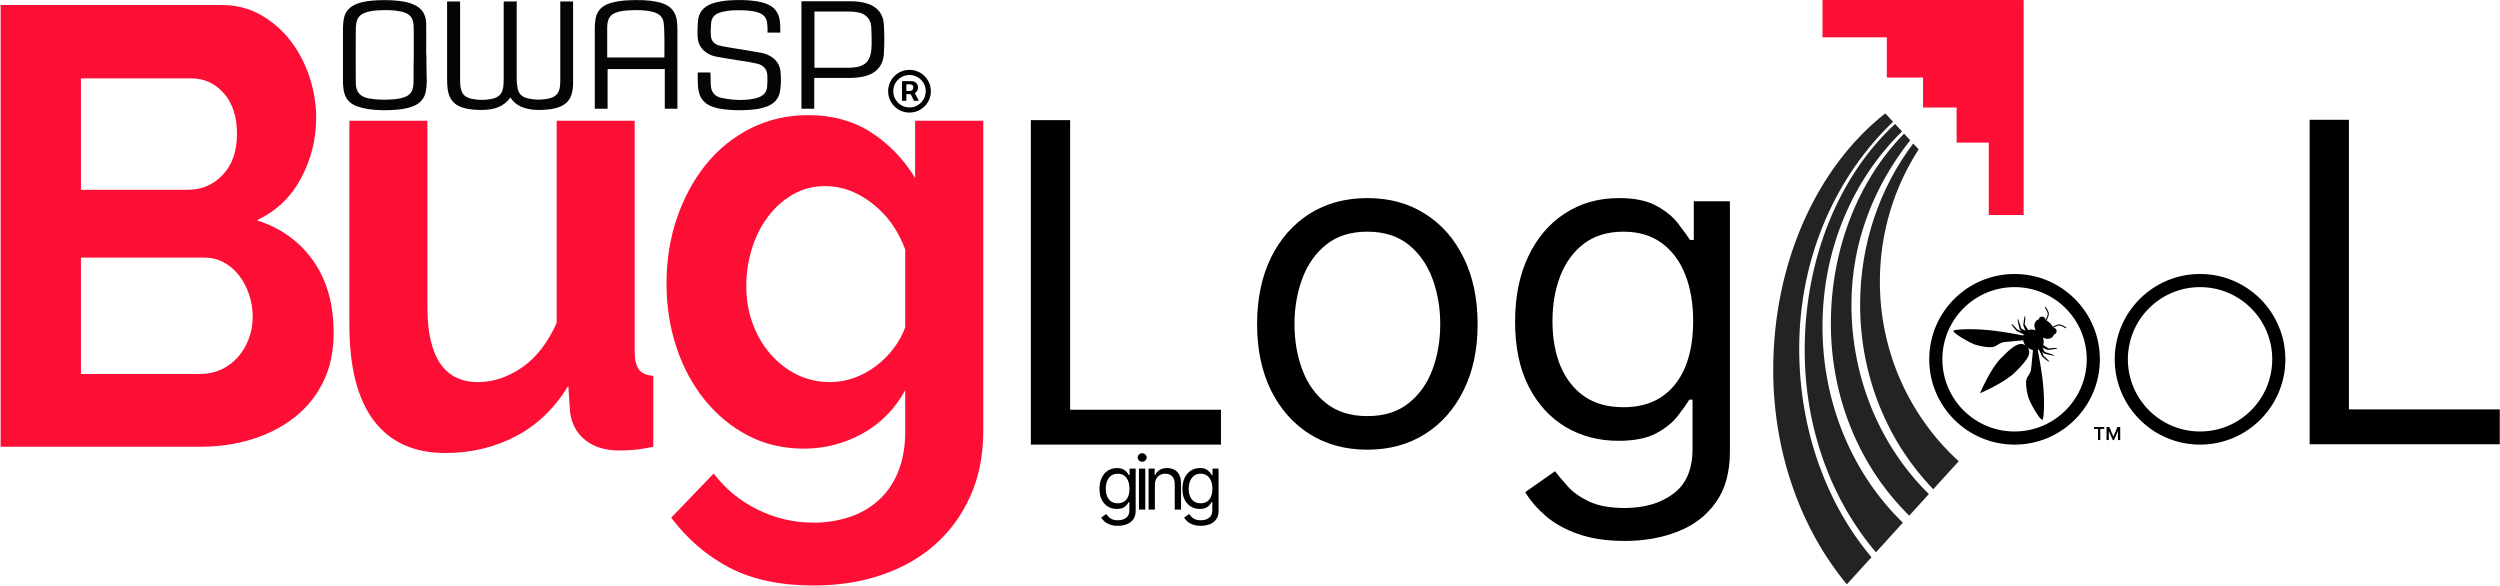 <svg width="3194" height="749" viewBox="0 0 3194 749" fill="none" xmlns="http://www.w3.org/2000/svg">
<path d="M322.859 404.663C322.859 394.598 321.249 384.888 318.018 375.647C314.808 366.365 310.455 358.281 304.999 351.387C299.553 344.493 293.112 339.059 285.655 335.085C278.218 331.112 270.04 329.13 261.11 329.13H103.432V477.797H255.908C265.316 477.797 274.129 475.92 282.337 472.238C290.506 468.504 297.552 463.331 303.525 456.697C309.479 450.095 314.173 442.273 317.657 433.251C321.103 424.261 322.859 414.717 322.859 404.663ZM103.432 100.195V242.479H240.292C257.635 242.479 272.402 236.148 284.543 223.403C296.703 210.689 302.764 193.187 302.764 170.941C302.764 149.236 297.191 131.995 286.055 119.282C274.88 106.568 261.11 100.195 244.772 100.195H103.432ZM426.254 425.324C426.254 449.167 421.803 470.089 412.873 488.112C403.943 506.135 391.656 521.237 376.04 533.43C360.424 545.622 342.32 554.863 321.737 561.246C301.154 567.608 279.214 570.79 255.908 570.79H0.789V6.399H283.45C301.759 6.399 318.409 10.634 333.273 19.113C348.166 27.614 360.786 38.575 371.199 52.103C381.632 65.62 389.684 80.983 395.374 98.224C401.064 115.433 403.943 132.799 403.943 150.269C403.943 177.824 397.492 203.669 384.599 227.773C371.707 251.897 352.851 269.784 328.061 281.424C358.297 290.967 382.237 308.083 399.854 332.697C417.441 357.343 426.254 388.236 426.254 425.324Z" fill="#FD0E35"/>
<path d="M569.095 578.758C528.934 578.758 498.454 564.98 477.598 537.414C456.78 509.869 446.367 469.036 446.367 414.999V154.264H546.033V391.939C546.033 456.072 567.612 488.133 610.779 488.133C630.113 488.133 648.823 481.917 666.917 469.464C685.022 457.011 699.759 438.06 711.168 412.6V154.264H810.844V448.375C810.844 459.493 812.708 467.461 816.437 472.249C820.165 476.994 826.216 479.654 834.658 480.175V570.8C824.732 572.897 816.437 574.221 809.751 574.774C803.027 575.296 796.976 575.556 791.53 575.556C773.669 575.556 759.147 571.186 748.001 562.456C736.836 553.727 730.268 541.649 728.296 526.296L726.061 492.921C708.689 521.509 686.378 542.984 659.11 557.273C631.841 571.603 601.839 578.758 569.095 578.758Z" fill="#FD0E35"/>
<path d="M1060.56 488.117C1071.45 488.117 1081.87 486.271 1091.79 482.558C1101.72 478.866 1110.89 473.818 1119.34 467.456C1127.75 461.104 1135.2 453.668 1141.65 445.199C1148.09 436.719 1153.06 427.697 1156.51 418.154V318.789C1147.61 294.435 1133.57 274.837 1114.49 259.985C1095.4 245.144 1075.45 237.738 1054.63 237.738C1039.22 237.738 1025.36 241.285 1012.95 248.439C1000.57 255.615 989.883 265.169 980.992 277.069C972.061 289.001 965.22 302.654 960.525 318.017C955.812 333.38 953.45 349.286 953.45 365.692C953.45 382.672 956.173 398.556 961.648 413.398C967.094 428.25 974.667 441.214 984.32 452.343C994.001 463.472 1005.26 472.243 1018.16 478.574C1031.05 484.947 1045.18 488.117 1060.56 488.117ZM1027.09 573.183C1000.81 573.183 976.99 567.614 955.685 556.495C934.35 545.367 915.884 530.129 900.269 510.792C884.653 491.444 872.6 469.031 864.187 443.603C855.745 418.154 851.539 391.141 851.539 362.521C851.539 332.316 856.018 304.239 864.948 278.258C873.879 252.288 886.254 229.52 902.113 209.88C918.002 190.314 937.102 174.919 959.413 163.791C981.714 152.662 1006.26 147.103 1033.05 147.103C1063.29 147.103 1089.83 154.383 1112.62 168.964C1135.44 183.555 1154.3 203.028 1169.16 227.382V154.248H1256.21V550.926C1256.21 581.663 1250.72 609.208 1239.83 633.603C1228.91 657.957 1213.92 678.629 1194.83 695.577C1175.73 712.557 1152.9 725.532 1126.39 734.554C1099.85 743.544 1070.97 748.04 1039.74 748.04C997.095 748.04 961.257 740.499 932.261 725.396C903.236 710.294 878.329 688.944 857.502 661.42L911.795 604.973C926.659 624.581 945.398 639.945 967.943 651.073C990.527 662.191 1014.43 667.761 1039.74 667.761C1055.11 667.761 1069.85 665.498 1083.99 660.992C1098.12 656.507 1110.65 649.488 1121.55 639.945C1132.47 630.401 1141.01 618.209 1147.21 603.398C1153.42 588.546 1156.51 571.045 1156.51 550.926V498.464C1143.61 522.296 1125.51 540.705 1102.21 553.711C1078.9 566.675 1053.87 573.183 1027.09 573.183Z" fill="#FD0E35"/>
<path d="M2328.4 0.04V47.684H2410.57V99.072H2456.9V137.37H2499.74V182.208H2540.83V274.7H2585.41V0.04H2328.4Z" fill="#FD0E35"/>
<path d="M2418.58 155.582L2408.63 144.849C2320.82 213.832 2265.46 336.341 2265.46 472.451C2265.46 579.534 2301.42 676.469 2359.51 746.547L2391.01 711.899C2334.1 644.418 2298.67 549.966 2298.67 445.354C2298.67 326.308 2347.36 223.491 2418.58 155.582" fill="#232323"/>
<path d="M2328.4 417.324C2328.4 317.906 2367.76 228.773 2430.06 167.956L2421.16 158.361C2349.46 224.538 2305.67 330.704 2305.67 447.205C2305.67 548.437 2340.56 639.917 2396.73 705.594L2431.11 667.765C2368.21 606.907 2328.4 517.315 2328.4 417.324Z" fill="#232323"/>
<path d="M2365.4 389.16C2365.4 307.859 2395.29 236.279 2440.48 179.249L2432.62 170.759C2373.85 230.699 2339.11 318.518 2339.11 413.597C2339.11 511.116 2377.83 598.664 2439.27 658.782L2464.34 631.205C2403.6 571.609 2365.4 485.26 2365.4 389.16Z" fill="#232323"/>
<path d="M2376.48 389.156C2376.48 482.012 2412.41 565.733 2469.94 625.047L2502.44 589.283C2440.67 532.994 2401.72 451.036 2401.72 359.722C2401.72 297.3 2420.03 239.331 2451.27 190.863L2444.3 183.343C2401.97 239.435 2376.48 311.026 2376.48 389.156Z" fill="#232323"/>
<path d="M1316.99 568.04V153.494H1367.19V523.508H1559.89V568.04H1316.99ZM1746.94 574.517C1718.87 574.517 1694.25 567.837 1673.06 554.478C1652.01 541.118 1635.55 522.429 1623.67 498.409C1611.93 474.389 1606.06 446.321 1606.06 414.204C1606.06 381.818 1611.93 353.547 1623.67 329.393C1635.55 305.238 1652.01 286.481 1673.06 273.121C1694.25 259.762 1718.87 253.082 1746.94 253.082C1775.01 253.082 1799.57 259.762 1820.62 273.121C1841.81 286.481 1858.27 305.238 1870.01 329.393C1881.89 353.547 1887.82 381.818 1887.82 414.204C1887.82 446.321 1881.89 474.389 1870.01 498.409C1858.27 522.429 1841.81 541.118 1820.62 554.478C1799.57 567.837 1775.01 574.517 1746.94 574.517ZM1746.94 531.605C1768.26 531.605 1785.81 526.14 1799.57 515.209C1813.33 504.279 1823.52 489.907 1830.13 472.095C1836.75 454.282 1840.05 434.986 1840.05 414.204C1840.05 393.423 1836.75 374.059 1830.13 356.111C1823.52 338.164 1813.33 323.657 1799.57 312.592C1785.81 301.527 1768.26 295.994 1746.94 295.994C1725.62 295.994 1708.08 301.527 1694.31 312.592C1680.55 323.657 1670.36 338.164 1663.75 356.111C1657.14 374.059 1653.83 393.423 1653.83 414.204C1653.83 434.986 1657.14 454.282 1663.75 472.095C1670.36 489.907 1680.55 504.279 1694.31 515.209C1708.08 526.14 1725.62 531.605 1746.94 531.605ZM2075.74 691.108C2052.66 691.108 2032.83 688.139 2016.23 682.201C1999.63 676.399 1985.8 668.707 1974.73 659.126C1963.8 649.68 1955.1 639.559 1948.62 628.764L1986.68 602.045C1991 607.713 1996.46 614.19 2003.07 621.477C2009.69 628.899 2018.73 635.309 2030.2 640.706C2041.8 646.239 2056.98 649.005 2075.74 649.005C2100.84 649.005 2121.55 642.933 2137.88 630.788C2154.21 618.643 2162.37 599.616 2162.37 573.707V510.554H2158.32C2154.82 516.221 2149.82 523.238 2143.35 531.605C2137 539.836 2127.83 547.191 2115.82 553.668C2103.94 560.01 2087.88 563.182 2067.64 563.182C2042.54 563.182 2020.01 557.244 2000.04 545.369C1980.2 533.494 1964.48 516.221 1952.87 493.551C1941.4 470.88 1935.67 443.352 1935.67 410.966C1935.67 379.119 1941.27 351.388 1952.47 327.773C1963.67 304.023 1979.26 285.671 1999.23 272.716C2019.2 259.627 2042.27 253.082 2068.45 253.082C2088.69 253.082 2104.75 256.456 2116.63 263.203C2128.64 269.815 2137.81 277.372 2144.16 285.873C2150.63 294.24 2155.63 301.122 2159.13 306.52H2163.99V257.13H2210.14V576.946C2210.14 603.665 2204.07 625.39 2191.93 642.123C2179.92 658.991 2163.72 671.339 2143.35 679.165C2123.1 687.127 2100.57 691.108 2075.74 691.108ZM2074.12 520.27C2093.28 520.27 2109.48 515.884 2122.7 507.113C2135.92 498.341 2145.98 485.724 2152.86 469.261C2159.74 452.798 2163.18 433.096 2163.18 410.156C2163.18 387.755 2159.81 367.986 2153.06 350.848C2146.32 333.711 2136.33 320.284 2123.1 310.568C2109.88 300.852 2093.55 295.994 2074.12 295.994C2053.88 295.994 2037.01 301.122 2023.52 311.378C2010.16 321.633 2000.1 335.398 1993.36 352.67C1986.74 369.943 1983.44 389.105 1983.44 410.156C1983.44 431.747 1986.81 450.841 1993.56 467.439C2000.44 483.902 2010.56 496.857 2023.92 506.303C2037.42 515.614 2054.15 520.27 2074.12 520.27Z" fill="black"/>
<path d="M2950.79 567.585V153.04H3000.99V523.054H3193.69V567.585H2950.79Z" fill="black"/>
<path d="M1428.29 671.767C1424.4 671.767 1421.06 671.267 1418.27 670.267C1415.47 669.29 1413.14 667.994 1411.28 666.38C1409.44 664.79 1407.97 663.085 1406.88 661.267L1413.29 656.767C1414.02 657.721 1414.94 658.812 1416.05 660.04C1417.16 661.29 1418.69 662.369 1420.62 663.278C1422.57 664.21 1425.13 664.676 1428.29 664.676C1432.52 664.676 1436 663.653 1438.75 661.608C1441.5 659.562 1442.88 656.358 1442.88 651.994V641.358H1442.2C1441.61 642.312 1440.77 643.494 1439.67 644.903C1438.61 646.29 1437.06 647.528 1435.04 648.619C1433.04 649.687 1430.33 650.221 1426.92 650.221C1422.7 650.221 1418.9 649.221 1415.54 647.221C1412.2 645.221 1409.55 642.312 1407.6 638.494C1405.66 634.676 1404.7 630.04 1404.7 624.585C1404.7 619.221 1405.64 614.551 1407.53 610.574C1409.41 606.574 1412.04 603.483 1415.4 601.301C1418.77 599.096 1422.65 597.994 1427.06 597.994C1430.47 597.994 1433.17 598.562 1435.17 599.699C1437.2 600.812 1438.74 602.085 1439.81 603.517C1440.9 604.926 1441.74 606.085 1442.33 606.994H1443.15V598.676H1450.92V652.54C1450.92 657.04 1449.9 660.699 1447.86 663.517C1445.83 666.358 1443.11 668.437 1439.67 669.755C1436.27 671.096 1432.47 671.767 1428.29 671.767ZM1428.02 642.994C1431.24 642.994 1433.97 642.255 1436.2 640.778C1438.42 639.301 1440.12 637.176 1441.28 634.403C1442.44 631.63 1443.02 628.312 1443.02 624.449C1443.02 620.676 1442.45 617.346 1441.31 614.46C1440.17 611.574 1438.49 609.312 1436.27 607.676C1434.04 606.04 1431.29 605.221 1428.02 605.221C1424.61 605.221 1421.77 606.085 1419.49 607.812C1417.24 609.54 1415.55 611.858 1414.41 614.767C1413.3 617.676 1412.74 620.903 1412.74 624.449C1412.74 628.085 1413.31 631.301 1414.45 634.096C1415.61 636.869 1417.31 639.051 1419.56 640.642C1421.83 642.21 1424.65 642.994 1428.02 642.994ZM1455.15 651.04V598.676H1463.2V651.04H1455.15ZM1459.24 589.949C1457.67 589.949 1456.32 589.415 1455.19 588.346C1454.07 587.278 1453.52 585.994 1453.52 584.494C1453.52 582.994 1454.07 581.71 1455.19 580.642C1456.32 579.574 1457.67 579.04 1459.24 579.04C1460.81 579.04 1462.15 579.574 1463.27 580.642C1464.4 581.71 1464.97 582.994 1464.97 584.494C1464.97 585.994 1464.4 587.278 1463.27 588.346C1462.15 589.415 1460.81 589.949 1459.24 589.949ZM1475.48 619.54V651.04H1467.43V598.676H1475.21V606.858H1475.89C1477.12 604.199 1478.98 602.062 1481.48 600.449C1483.98 598.812 1487.21 597.994 1491.16 597.994C1494.71 597.994 1497.81 598.721 1500.47 600.176C1503.13 601.608 1505.19 603.79 1506.67 606.721C1508.15 609.63 1508.89 613.312 1508.89 617.767V651.04H1500.84V618.312C1500.84 614.199 1499.77 610.994 1497.64 608.699C1495.5 606.38 1492.57 605.221 1488.84 605.221C1486.27 605.221 1483.98 605.778 1481.96 606.892C1479.96 608.005 1478.38 609.63 1477.22 611.767C1476.06 613.903 1475.48 616.494 1475.48 619.54ZM1534.23 671.767C1530.34 671.767 1527 671.267 1524.2 670.267C1521.41 669.29 1519.08 667.994 1517.21 666.38C1515.37 664.79 1513.91 663.085 1512.82 661.267L1519.23 656.767C1519.95 657.721 1520.87 658.812 1521.99 660.04C1523.1 661.29 1524.62 662.369 1526.56 663.278C1528.51 664.21 1531.07 664.676 1534.23 664.676C1538.45 664.676 1541.94 663.653 1544.69 661.608C1547.44 659.562 1548.82 656.358 1548.82 651.994V641.358H1548.14C1547.54 642.312 1546.7 643.494 1545.61 644.903C1544.54 646.29 1543 647.528 1540.98 648.619C1538.98 649.687 1536.27 650.221 1532.86 650.221C1528.64 650.221 1524.84 649.221 1521.48 647.221C1518.14 645.221 1515.49 642.312 1513.53 638.494C1511.6 634.676 1510.64 630.04 1510.64 624.585C1510.64 619.221 1511.58 614.551 1513.46 610.574C1515.35 606.574 1517.98 603.483 1521.34 601.301C1524.7 599.096 1528.59 597.994 1533 597.994C1536.41 597.994 1539.11 598.562 1541.11 599.699C1543.14 600.812 1544.68 602.085 1545.75 603.517C1546.84 604.926 1547.68 606.085 1548.27 606.994H1549.09V598.676H1556.86V652.54C1556.86 657.04 1555.84 660.699 1553.79 663.517C1551.77 666.358 1549.04 668.437 1545.61 669.755C1542.2 671.096 1538.41 671.767 1534.23 671.767ZM1533.95 642.994C1537.18 642.994 1539.91 642.255 1542.14 640.778C1544.36 639.301 1546.06 637.176 1547.21 634.403C1548.37 631.63 1548.95 628.312 1548.95 624.449C1548.95 620.676 1548.39 617.346 1547.25 614.46C1546.11 611.574 1544.43 609.312 1542.2 607.676C1539.98 606.04 1537.23 605.221 1533.95 605.221C1530.54 605.221 1527.7 606.085 1525.43 607.812C1523.18 609.54 1521.49 611.858 1520.35 614.767C1519.24 617.676 1518.68 620.903 1518.68 624.449C1518.68 628.085 1519.25 631.301 1520.39 634.096C1521.54 636.869 1523.25 639.051 1525.5 640.642C1527.77 642.21 1530.59 642.994 1533.95 642.994Z" fill="black"/>
<path d="M2573.79 568.043C2513.59 568.043 2464.79 519.241 2464.79 459.042C2464.79 398.843 2513.59 350.041 2573.79 350.041C2633.99 350.041 2682.79 398.843 2682.79 459.042C2682.79 519.241 2633.99 568.043 2573.79 568.043ZM2573.79 366.817C2522.85 366.817 2481.56 408.108 2481.56 459.041C2481.56 509.976 2522.85 551.267 2573.79 551.267C2624.72 551.267 2666.01 509.976 2666.01 459.041C2666.01 408.108 2624.72 366.817 2573.79 366.817Z" fill="black"/>
<path d="M2609.19 536.282C2605.7 536.28 2593 513.672 2591.29 507.227C2587.72 493.731 2588.49 488.03 2588.7 486.207C2589.36 480.642 2594.76 477.861 2595.08 470.334C2595.18 468.01 2596.36 456.39 2597.3 447.314C2594.98 446.861 2592.68 445.819 2590.63 444.201C2596.78 452.445 2587.73 462.326 2574.59 475.472C2560.64 489.424 2529.67 502.374 2529.67 502.374C2529.67 502.374 2542.62 471.405 2556.57 457.453C2566.82 447.198 2575.09 439.437 2582.15 439.437C2584.13 439.437 2586.03 440.054 2587.84 441.405C2586.22 439.358 2585.18 437.056 2584.73 434.744C2575.65 435.684 2564.03 436.855 2561.71 436.957C2554.18 437.284 2551.4 442.684 2545.83 443.336C2545.19 443.412 2544.08 443.557 2542.31 443.557C2539.04 443.557 2533.57 443.065 2524.81 440.748C2517.8 438.894 2491.68 424.034 2496.3 422.166C2498.66 421.212 2506.17 420.568 2516.06 420.568C2525.57 420.568 2537.28 421.164 2548.72 422.654C2562.98 424.513 2576.06 426.863 2584.98 428.612C2585.12 428.133 2585.29 427.667 2585.5 427.215L2576.39 422.848C2576.39 422.848 2569.11 414.495 2569.89 413.92C2569.92 413.897 2569.96 413.886 2570 413.886C2571.14 413.886 2576.97 420.543 2577.53 421.301C2577.96 421.445 2580.43 422.268 2583.02 423.132L2580.44 420.878C2580.44 420.878 2576.92 407.812 2577.84 407.504C2577.85 407.501 2577.86 407.498 2577.87 407.498C2578.84 407.498 2582.04 418.86 2582.32 419.676C2582.95 420.228 2585.07 421.056 2587.73 422.587L2584.93 415.405C2584.93 415.405 2586.2 403.555 2587.14 403.555C2587.15 403.555 2587.16 403.556 2587.17 403.557C2588.12 403.747 2586.98 413.441 2586.74 414.648C2587.08 415.178 2589.23 418.464 2591.37 421.758C2592.69 421.26 2594.12 421.015 2595.58 421.015C2597.25 421.015 2598.97 421.339 2600.65 421.978C2598.5 417.42 2598.67 412.669 2601.51 409.833C2602.4 408.932 2603.5 408.304 2604.71 407.932C2604.86 407.103 2605.24 406.316 2605.87 405.684C2606.69 404.864 2607.78 404.456 2608.87 404.456C2610.02 404.456 2611.18 404.904 2612.07 405.794C2612.92 406.645 2613.36 407.744 2613.4 408.839C2614.77 406.014 2616.39 402.203 2616.27 400.968C2616.01 398.174 2612.77 393.227 2612.74 393.177C2612.53 392.858 2612.62 392.427 2612.94 392.215C2613.05 392.138 2613.19 392.101 2613.32 392.101C2613.54 392.101 2613.76 392.211 2613.9 392.415C2614.04 392.628 2617.36 397.699 2617.66 400.839C2617.82 402.635 2615.76 407.162 2614.64 409.474C2616.21 410.337 2617.75 411.478 2619.16 412.883C2620.56 414.286 2621.7 415.825 2622.57 417.404C2624.79 416.323 2629.06 414.374 2630.98 414.374C2631.06 414.374 2631.13 414.376 2631.2 414.383C2634.34 414.679 2639.41 418 2639.62 418.141C2639.95 418.351 2640.03 418.783 2639.82 419.103C2639.69 419.305 2639.47 419.415 2639.24 419.415C2639.11 419.415 2638.98 419.378 2638.86 419.301C2638.81 419.268 2633.87 416.028 2631.07 415.767C2631.03 415.763 2630.98 415.761 2630.94 415.761C2629.58 415.761 2625.93 417.314 2623.2 418.639C2624.3 418.676 2625.4 419.121 2626.25 419.973C2627.99 421.713 2628.03 424.485 2626.36 426.164C2625.73 426.796 2624.94 427.184 2624.11 427.328C2623.74 428.545 2623.11 429.637 2622.21 430.535C2620.64 432.101 2618.5 432.851 2616.12 432.851C2614.19 432.851 2612.11 432.354 2610.06 431.395C2611.26 434.521 2611.35 437.83 2610.28 440.667C2613.57 442.814 2616.87 444.957 2617.39 445.303C2618.26 445.13 2623.45 444.5 2626.41 444.5C2627.6 444.5 2628.43 444.6 2628.48 444.871C2628.68 445.823 2616.64 447.108 2616.64 447.108L2609.45 444.312C2610.99 446.97 2611.81 449.094 2612.36 449.724C2613.19 450.002 2624.84 453.286 2624.53 454.205C2624.5 454.312 2624.3 454.357 2623.96 454.357C2621.39 454.357 2611.16 451.595 2611.16 451.595L2608.91 449.018C2609.77 451.615 2610.59 454.082 2610.74 454.514C2611.53 455.098 2618.69 461.372 2618.12 462.151C2618.09 462.192 2618.04 462.209 2617.97 462.209C2616.72 462.209 2609.19 455.652 2609.19 455.652L2604.82 446.539C2604.37 446.748 2603.91 446.919 2603.43 447.065C2605.18 455.978 2607.53 469.058 2609.39 483.321C2612.43 506.657 2611.74 531.113 2609.88 535.738C2609.73 536.11 2609.49 536.282 2609.19 536.282Z" fill="black"/>
<path d="M2810.79 568.043C2750.59 568.043 2701.79 519.241 2701.79 459.042C2701.79 398.843 2750.59 350.041 2810.79 350.041C2870.99 350.041 2919.79 398.843 2919.79 459.042C2919.79 519.241 2870.99 568.043 2810.79 568.043ZM2810.79 366.817C2759.85 366.817 2718.56 408.108 2718.56 459.041C2718.56 509.976 2759.85 551.267 2810.79 551.267C2861.72 551.267 2903.01 509.976 2903.01 459.041C2903.01 408.108 2861.72 366.817 2810.79 366.817Z" fill="black"/>
<path d="M1152.42 128.812V103.653H1165.17C1166.2 103.653 1167.31 103.949 1168.52 104.54C1169.72 105.108 1170.74 105.994 1171.58 107.199C1172.45 108.38 1172.88 109.88 1172.88 111.699C1172.88 113.54 1172.44 115.108 1171.55 116.403C1170.66 117.676 1169.58 118.642 1168.31 119.301C1167.06 119.96 1165.88 120.29 1164.77 120.29H1155.56V116.199H1163.06C1163.81 116.199 1164.62 115.824 1165.48 115.074C1166.37 114.324 1166.81 113.199 1166.81 111.699C1166.81 110.153 1166.37 109.108 1165.48 108.562C1164.62 108.017 1163.86 107.744 1163.2 107.744H1157.95V128.812H1152.42ZM1167.63 116.949L1173.9 128.812H1167.83L1161.7 116.949H1167.63ZM1161.97 143.812C1158.2 143.812 1154.66 143.108 1151.37 141.699C1148.07 140.29 1145.17 138.335 1142.67 135.835C1140.17 133.335 1138.22 130.437 1136.81 127.142C1135.4 123.846 1134.7 120.312 1134.7 116.54C1134.7 112.767 1135.4 109.233 1136.81 105.937C1138.22 102.642 1140.17 99.744 1142.67 97.244C1145.17 94.744 1148.07 92.79 1151.37 91.38C1154.66 89.971 1158.2 89.267 1161.97 89.267C1165.74 89.267 1169.28 89.971 1172.57 91.38C1175.87 92.79 1178.77 94.744 1181.27 97.244C1183.77 99.744 1185.72 102.642 1187.13 105.937C1188.54 109.233 1189.24 112.767 1189.24 116.54C1189.24 120.312 1188.54 123.846 1187.13 127.142C1185.72 130.437 1183.77 133.335 1181.27 135.835C1178.77 138.335 1175.87 140.29 1172.57 141.699C1169.28 143.108 1165.74 143.812 1161.97 143.812ZM1161.97 137.267C1165.79 137.267 1169.27 136.335 1172.4 134.471C1175.54 132.608 1178.04 130.108 1179.9 126.971C1181.77 123.835 1182.7 120.358 1182.7 116.54C1182.7 112.721 1181.77 109.244 1179.9 106.108C1178.04 102.971 1175.54 100.471 1172.4 98.608C1169.27 96.744 1165.79 95.812 1161.97 95.812C1158.15 95.812 1154.67 96.744 1151.54 98.608C1148.4 100.471 1145.9 102.971 1144.04 106.108C1142.17 109.244 1141.24 112.721 1141.24 116.54C1141.24 120.358 1142.17 123.835 1144.04 126.971C1145.9 130.108 1148.4 132.608 1151.54 134.471C1154.67 136.335 1158.15 137.267 1161.97 137.267Z" fill="black"/>
<path d="M2699.29 562.221L2691.88 545.494H2694.88L2700.06 557.767L2705.24 545.494H2708.24L2700.83 562.221H2699.29ZM2691.33 562.221V545.494H2694.24V562.221H2691.33ZM2705.88 562.221V545.494H2708.79V562.221H2705.88ZM2680.42 562.221V546.949H2683.33V562.221H2680.42ZM2675.33 548.04V545.494H2688.42V548.04H2675.33Z" fill="black"/>
<path d="M660.126 1.6V99.349C660.126 103.634 660.379 107.665 661.136 111.944C662.143 119.255 666.673 123.787 673.732 125.549C683.306 127.824 692.88 127.824 702.454 125.549C711.024 123.281 715.048 117.992 715.554 108.418C715.806 105.902 715.806 103.381 715.806 100.865V4.627V1.853H731.928C731.928 2.611 732.181 3.363 732.181 3.869V106.407C732.181 111.944 731.422 117.238 729.659 122.275C727.144 129.082 722.107 133.612 715.301 136.381C707.748 139.408 699.933 140.166 691.869 140.418C684.569 140.671 677.005 140.166 669.958 137.892C662.9 135.628 656.853 131.597 652.569 125.296C652.316 125.044 652.316 124.791 652.063 124.538C643.505 136.634 631.158 140.166 617.306 140.418C608.485 140.671 599.662 140.166 590.847 137.392C579.509 133.865 573.462 125.801 571.952 113.965C571.452 109.681 571.199 105.397 571.199 101.118V4.374V1.853H587.573C587.573 2.864 587.826 3.616 587.826 4.627V102.881C587.826 105.397 588.079 108.165 588.332 110.687C589.589 120.008 593.62 124.291 602.942 126.307C611.505 128.071 620.073 128.071 628.391 126.307C638.21 124.291 642.748 118.749 643.252 107.917C643.505 105.144 643.505 102.377 643.505 99.602V4.374C643.505 1.853 643.505 1.853 646.022 1.853H657.611C658.369 1.6 659.121 1.6 660.126 1.6Z" fill="#040606"/>
<path d="M891.402 92.548H907.523C907.523 93.301 907.523 94.059 907.776 94.817C908.029 100.107 907.776 105.142 908.282 110.432C909.033 117.991 913.57 123.027 920.623 124.789C925.919 126.06 931.46 126.811 936.744 127.317C946.072 128.071 955.392 127.823 964.713 125.807C965.978 125.554 967.235 125.042 968.745 124.536C975.545 122.275 979.576 117.744 980.082 110.685C980.587 105.648 980.587 100.865 980.335 95.822C979.829 88.516 975.545 83.473 967.986 81.465C961.686 79.954 955.14 78.942 948.586 77.938C937.508 76.175 926.172 74.412 915.086 72.39C910.044 71.385 905.259 69.369 900.976 66.095C895.18 61.564 891.907 55.517 891.402 48.458C890.896 41.405 891.149 34.353 891.655 27.552C892.406 15.963 898.713 8.658 909.539 4.626C917.35 1.852 925.666 0.848 933.722 0.342C944.056 -0.164 954.641 -0.164 964.966 1.353C970.508 2.105 975.798 3.362 981.087 5.631C988.898 9.158 993.688 14.952 995.704 23.268C996.961 29.317 996.961 35.358 996.961 41.658H980.587V35.358C980.335 32.836 980.335 30.321 979.829 27.805C978.824 22.511 975.545 18.731 970.508 16.715C963.709 13.948 956.65 13.442 949.597 13.189C940.529 12.936 931.706 12.936 922.89 15.205C921.38 15.458 920.123 15.963 918.607 16.462C912.565 18.731 909.033 23.015 908.534 29.563C908.029 35.111 907.776 40.654 908.282 46.189C908.78 52.489 912.818 56.522 918.607 58.032C924.149 59.542 929.95 60.301 935.739 61.311C948.333 63.321 960.681 65.336 973.276 67.606C978.319 68.617 982.85 70.627 987.135 73.654C993.182 78.191 996.456 84.232 997.214 91.544C997.966 99.607 997.966 107.664 996.708 115.728C995.198 126.06 989.15 132.607 979.576 136.128C972.272 138.908 964.713 139.912 956.903 140.418C946.325 141.169 935.739 140.924 924.913 139.66C918.86 138.908 912.818 137.644 907.27 135.122C899.213 131.343 894.169 125.042 892.659 116.233C890.896 108.165 891.655 100.359 891.402 92.548Z" fill="#040606"/>
<path d="M848.826 71.135V73.403H775.761V34.854C775.761 32.339 776.014 30.072 776.52 27.802C777.783 21.754 781.562 17.976 787.351 15.96C792.899 13.944 798.689 13.444 804.49 13.191C814.057 12.686 823.632 12.686 832.952 14.954C834.469 15.207 835.979 15.707 837.236 16.213C844.043 18.733 847.568 23.518 848.068 30.57C848.32 33.344 848.573 36.111 848.573 38.887C849.079 49.466 848.826 60.303 848.826 71.135ZM865.452 138.905V136.383V37.376C865.452 34.356 865.2 31.076 864.948 28.056C863.942 16.466 858.148 8.401 847.316 4.623C844.795 3.618 842.02 2.86 839.252 2.354C827.41 -0.161 815.567 -0.161 803.479 0.344C795.415 0.597 787.604 1.601 780.052 3.87C770.472 6.891 763.166 12.433 761.15 22.766C760.399 26.797 759.893 30.823 759.893 34.854V136.889V138.905H776.267V88.266H849.331V138.905H865.452Z" fill="#040606"/>
<path d="M528.368 103.133C528.368 105.647 528.117 108.164 527.864 110.69C526.858 116.984 523.585 121.515 517.537 123.79C511.995 126.058 506.2 126.557 500.405 127.063C490.831 127.57 481.258 127.57 471.684 125.806H471.184C459.594 123.284 454.552 117.49 454.552 105.394C454.299 82.721 454.552 60.047 454.552 37.372C454.552 34.604 454.805 32.082 455.311 29.314C456.315 23.014 459.841 18.735 465.889 16.461C471.684 14.2 477.731 13.441 483.78 13.188C493.353 12.688 502.927 12.688 512.248 14.698C513.252 14.951 514.258 15.204 515.268 15.457C523.838 17.978 527.864 23.268 528.368 32.082C528.621 36.115 528.621 39.894 528.621 43.925V70.125C528.368 81.211 528.368 92.042 528.368 103.133ZM544.742 70.125H544.49C544.49 56.774 544.742 43.419 544.49 30.067C544.243 18.982 539.454 10.42 528.621 5.882C525.848 4.625 522.827 3.614 519.799 2.862C507.458 0.088 494.864 -0.159 482.262 0.34C473.447 0.845 464.884 1.598 456.568 4.625C447.752 7.898 441.452 13.694 439.435 23.014C438.684 27.047 438.178 31.078 438.178 35.356V102.121C438.178 105.394 438.178 108.668 438.684 112.201C439.688 123.79 445.231 132.1 456.315 135.878C460.852 137.397 465.636 138.654 470.427 139.406C482.521 141.168 494.611 141.168 506.699 140.164C513.758 139.658 520.811 138.401 527.358 135.878C536.685 132.353 542.733 125.806 544.243 115.727C544.742 111.948 545.248 108.164 545.248 104.137C544.995 92.547 544.742 81.211 544.742 70.125Z" fill="#040606"/>
<path d="M1112.6 67.606C1110.84 78.191 1104.78 83.98 1094.21 85.743C1091.43 86.248 1088.66 86.248 1086.15 86.501H1043.07H1040.55V14.7H1042.56H1084.38C1088.66 14.7 1092.95 15.205 1097.23 15.963C1106.55 18.227 1112.35 24.527 1113.1 34.1C1113.61 41.911 1113.61 49.722 1113.61 57.281C1113.35 60.8 1113.35 64.332 1112.6 67.606ZM1129.22 31.081C1128.47 17.973 1121.16 8.911 1108.32 4.626C1101.26 2.358 1093.96 1.6 1086.39 1.6H1025.93H1023.91V138.902H1040.29V99.602H1042.81H1084.13C1090.68 99.602 1097.48 99.096 1104.03 97.585C1119.15 94.059 1128.22 84.233 1129.22 69.116C1129.98 56.269 1129.98 43.675 1129.22 31.081Z" fill="#040606"/>
</svg>
